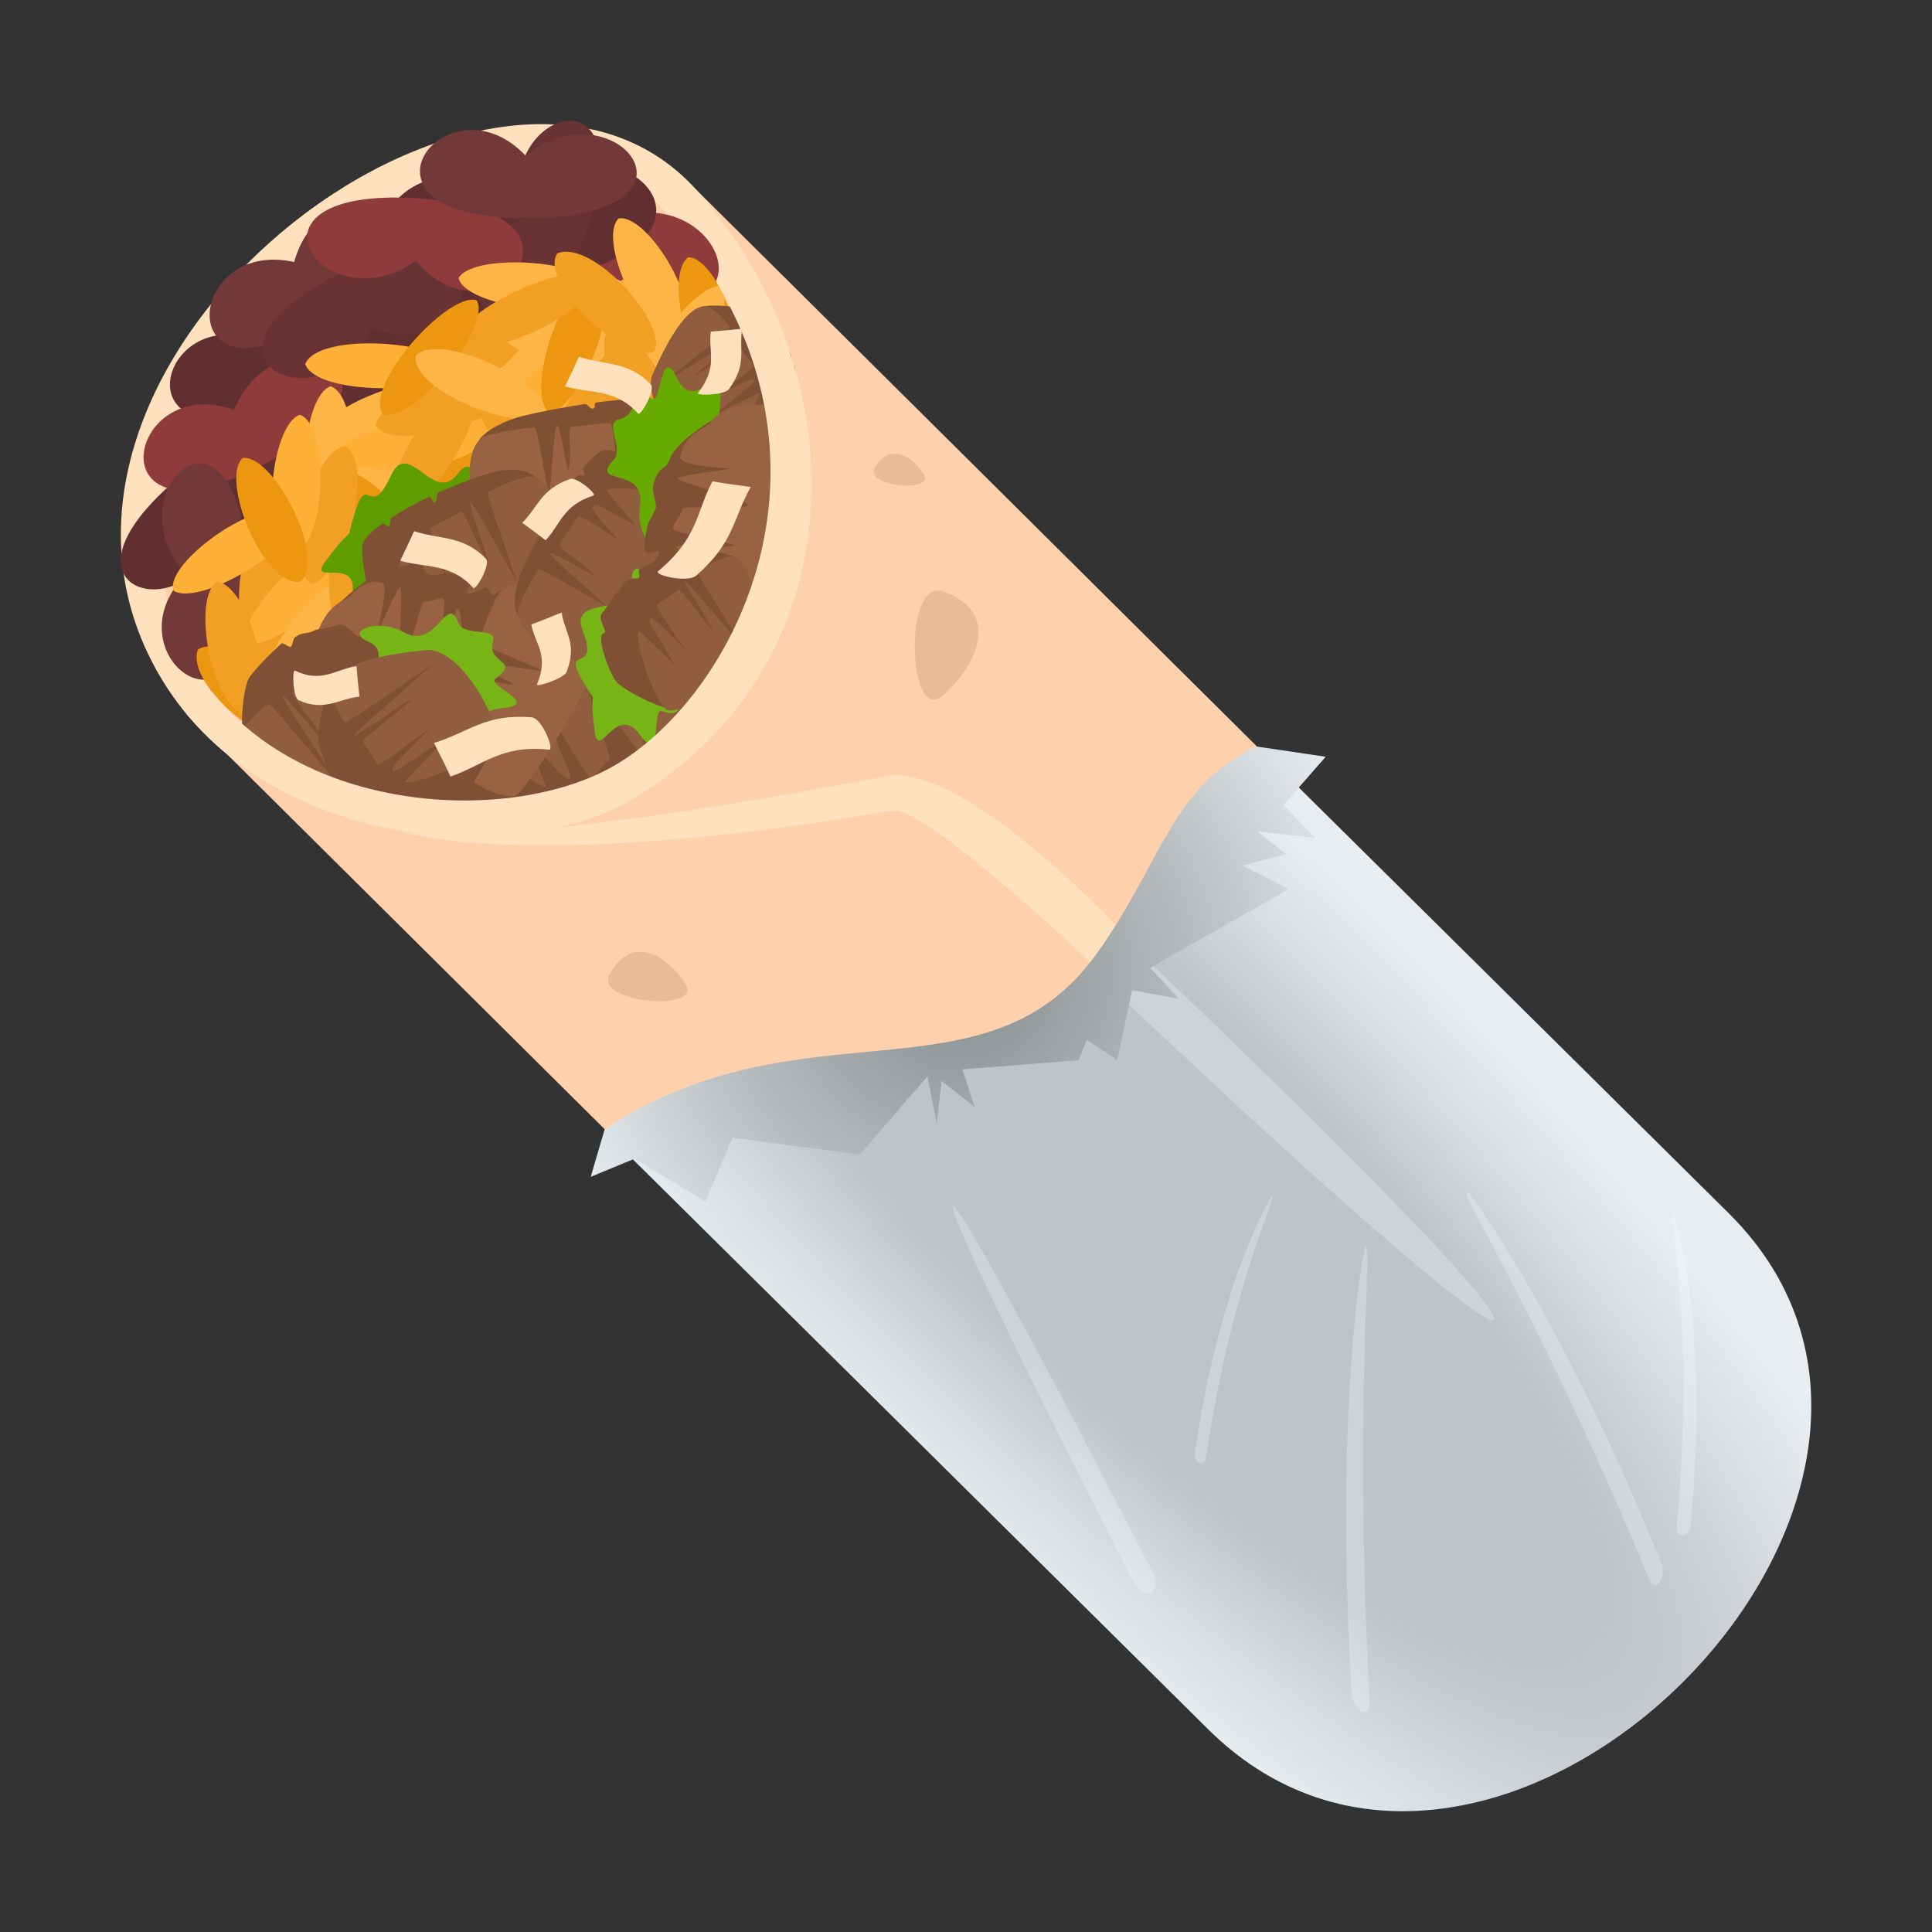 <?xml version="1.0" encoding="utf-8"?>
<!-- Generator: Adobe Illustrator 15.0.0, SVG Export Plug-In . SVG Version: 6.00 Build 0)  -->
<!DOCTYPE svg PUBLIC "-//W3C//DTD SVG 1.1//EN" "http://www.w3.org/Graphics/SVG/1.1/DTD/svg11.dtd">
<svg version="1.1" id="Layer_1" xmlns:x="http://ns.adobe.com/Extensibility/1.0/" xmlns:i="http://ns.adobe.com/AdobeIllustrator/10.0/" xmlns:graph="http://ns.adobe.com/Graphs/1.0/"
	 xmlns="http://www.w3.org/2000/svg" xmlns:xlink="http://www.w3.org/1999/xlink" xmlns:a="http://ns.adobe.com/AdobeSVGViewerExtensions/3.0/"
	 x="0px" y="0px" width="64px" height="64px" viewBox="0 0 64 64" enable-background="new 0 0 64 64" xml:space="preserve">
<rect x="0" y="0" width="64" height="64" fill="#333333" stroke="none"/>
<path fill="#FED0AC" d="M23.087,6.308c13.12,13.015,12.685,12.602,20.391,20.246c1.346,2.906-14.655,18.918-17.199,17.054
	c-6.093-6.04-9.965-9.899-20.092-19.947C-0.812,14.274,15.623-0.574,23.087,6.308z"/>
<path fill="#FFE1BD" d="M23.087,6.308c5.331,5.957,5.417,15.652-2.115,20.146c-4.146,2.476-13.078,1.56-16.09-4.84
	C0.03,11.313,16.571-0.968,23.087,6.308z M22.19,7.191C17.163,1.338,2.375,10.743,5.755,20.598
	c2.146,6.269,10.685,7.01,14.576,4.775C24.466,22.993,28.673,14.734,22.19,7.191z"/>
<path fill="#FFE1BD" d="M29.39,25.704c-13.914,2.658-16.171,1.825-16.171,1.825s4.116,1.427,16.364-0.679
	c0.825-0.142,5.114,3.565,7.832,6.298l0.908-1.006C35.807,29.174,31.439,25.313,29.39,25.704z"/>
<path fill="#EBBB96" d="M31.214,23.051c-1.129,0.962-1.318-3.944,0.045-3.452C33.214,20.298,32.325,22.103,31.214,23.051z"/>
<path fill="#EBBB96" d="M22.716,32.61c0.561,0.919-3.051,0.625-2.52-0.341C20.957,30.886,22.165,31.706,22.716,32.61z"/>
<path fill="#EBBB96" d="M30.608,15.724c0.362,0.598-1.981,0.406-1.633-0.221C29.47,14.605,30.25,15.137,30.608,15.724z"/>
<radialGradient id="SVGID_1_" cx="386.642" cy="-148.65" r="17.889" gradientTransform="matrix(0.632 -0.631 2.229 2.225 124.384 613.977)" gradientUnits="userSpaceOnUse">
	<stop  offset="0.382" style="stop-color:#BEC4C7"/>
	<stop  offset="0.567" style="stop-color:#D5DBDE"/>
	<stop  offset="0.751" style="stop-color:#E7EDF0"/>
	<a:midPointStop  offset="0.382" style="stop-color:#BEC4C7"/>
	<a:midPointStop  offset="0.45" style="stop-color:#BEC4C7"/>
	<a:midPointStop  offset="0.751" style="stop-color:#E7EDF0"/>
</radialGradient>
<path fill="url(#SVGID_1_)" d="M57.265,40.189c9.433,9.353-7.807,26.449-17.239,17.1C35.563,52.86,20.56,38.005,20.56,38.005
	l15.375-3.952l6.542-8.507C42.477,25.546,52.802,35.763,57.265,40.189z"/>
<path opacity="0.25" fill="#FFFFFF" d="M36.576,32.498c-0.532-0.516,0.489-1.571,1.03-1.07
	C54.136,47.088,53.086,48.176,36.576,32.498z"/>
<path opacity="0.25" fill="#FFFFFF" d="M39.958,48.244c-0.053,0.383-0.422,0.237-0.373-0.145c0.859-5.842,2.558-8.495,2.556-8.509
	C42.343,39.627,40.844,42.309,39.958,48.244z"/>
<path opacity="0.25" fill="#FFFFFF" d="M38.191,52.104c0.332,0.657-0.294,0.972-0.633,0.318
	C29.128,35.986,29.773,35.662,38.191,52.104z"/>
<path opacity="0.25" fill="#FFFFFF" d="M45.365,56.313c0.072,0.672-0.503,0.415-0.593-0.23c-0.568-9.659,0.392-14.738,0.458-14.782
	C45.485,41.246,44.845,46.226,45.365,56.313z"/>
<path opacity="0.25" fill="#FFFFFF" d="M55.033,51.77c0.184,0.582-0.23,1.043-0.442,0.446c-3.647-8.758-6.254-12.697-6.002-12.757
	C48.664,39.467,51.603,43.35,55.033,51.77z"/>
<path opacity="0.25" fill="#FFFFFF" d="M56.011,50.493c-0.054,0.442-0.511,0.513-0.464,0.062c0.624-6.973-0.341-10.416-0.107-10.402
	C55.438,40.168,56.64,43.633,56.011,50.493z"/>
<radialGradient id="SVGID_2_" cx="1.96" cy="-7.743" r="15.284" gradientTransform="matrix(0.933 0 0 0.931 29.911 39.478)" gradientUnits="userSpaceOnUse">
	<stop  offset="0" style="stop-color:#8A8F91"/>
	<stop  offset="0.21" style="stop-color:#989D9F"/>
	<stop  offset="0.607" style="stop-color:#BDC2C5"/>
	<stop  offset="1" style="stop-color:#E7EDF0"/>
	<a:midPointStop  offset="0" style="stop-color:#8A8F91"/>
	<a:midPointStop  offset="0.564" style="stop-color:#8A8F91"/>
	<a:midPointStop  offset="1" style="stop-color:#E7EDF0"/>
</radialGradient>
<path fill="url(#SVGID_2_)" d="M20.03,37.411l-0.462,1.574l1.446-0.599l2.354,1.413l0.894-2.112l4.217,0.56l2.245-2.592l0.308,1.573
	l0.157-1.423l1.091,0.858l-0.398-1.24l3.849-0.303l0.269-0.675l1.012,0.675l0.49-2.32l1.546,0.288l-0.947-1.03l4.592-2.608
	l-1.538-0.778l1.45-0.373l-0.952-0.757l1.909,0.214l-1.042-1.093l1.395-1.594l-2.275-0.338c-2.822,1.254-3.171,3.914-5.354,6.917
	C32.629,36.671,26.533,33.095,20.03,37.411z"/>
<path fill="#612F2F" d="M8.757,11.407c-3.438-1.741-5.156,4.282,0.822,1.922C15.478,11,10.549,8.114,8.757,11.407z"/>
<path fill="#612F2F" d="M12.843,10.77c-3.684-1.145-4.37,5.08,1.132,1.756C19.4,9.25,14.059,7.224,12.843,10.77z"/>
<path fill="#612F2F" d="M7.376,17.313c3.811,0.576,3.627-5.673-1.364-1.566C1.088,19.8,6.662,20.998,7.376,17.313z"/>
<path fill="#8F3B3B" d="M7.75,13.577c-3.635-1.284-4.694,4.858,1.034,1.788C14.439,12.337,9.185,10.112,7.75,13.577z"/>
<path fill="#8F3B3B" d="M20.746,7.11c-0.984-3.72-6.667-1.133-0.896,1.86C25.54,11.928,24.423,6.343,20.746,7.11z"/>
<path fill="#733838" d="M9.744,8.679c-3.771-0.832-4.086,5.384,1.242,1.645C16.245,6.637,10.752,5.071,9.744,8.679z"/>
<path fill="#733838" d="M6.157,19.032c-2.715,2.735,2.383,6.318,2.058-0.174C7.896,12.453,3.64,16.255,6.157,19.032z"/>
<path fill="#612F2F" d="M17.019,6.706c-3.777-3.216-7.758,3.804,0.446,2.653C25.554,8.229,20.263,3.129,17.019,6.706z"/>
<path fill="#693333" d="M12.303,10.863c3.567,1.45,4.853-4.67-0.961-1.842C5.604,11.814,10.743,14.278,12.303,10.863z"/>
<path fill="#693333" d="M17.364,7.238c-3.592,1.395-0.313,6.721,1.961,0.68C21.575,1.955,16.144,3.688,17.364,7.238z"/>
<path fill="#8F3B3B" d="M13.784,8.631c2.413,3.005,6.555-1.658,0.064-2.063C7.443,6.169,10.735,10.823,13.784,8.631z"/>
<path fill="#733838" d="M17.426,5.171c-2.64-2.813-6.418,2.137,0.094,2.059C23.944,7.151,20.301,2.762,17.426,5.171z"/>
<path fill="#FFB545" d="M10.943,12.797c-0.976,0.373-1.229,4.334-0.098,4.606C12.036,16.912,11.886,13.048,10.943,12.797z"/>
<path fill="#FFB545" d="M14.373,17.72c0.53-0.864-2.018-3.83-3.12-3.329C10.634,15.474,13.438,18.121,14.373,17.72z"/>
<path fill="#FFB545" d="M19.532,14.293c0.53-0.864-2.017-3.83-3.12-3.328C15.794,12.047,18.599,14.694,19.532,14.293z"/>
<path fill="#F2A024" d="M8.56,17.786c-0.946,0.445-0.852,4.39,0.304,4.57C10.016,21.778,9.526,17.963,8.56,17.786z"/>
<path fill="#FFB036" d="M21.545,11.027c-0.72-0.637-4.603,1.164-4.439,2.261C18.021,14.046,21.658,11.953,21.545,11.027z"/>
<path fill="#FFB036" d="M24.843,11.249c0.168-0.963-3.429-2.762-4.289-1.927C20.384,10.514,24.104,11.935,24.843,11.249z"/>
<path fill="#FFB036" d="M16.176,17.43c0.918-0.495,0.572-4.409-0.603-4.523C14.456,13.549,15.195,17.312,16.176,17.43z"/>
<path fill="#ED9610" d="M9.972,24.555c0.37-0.974-2.456-3.707-3.419-3.032C6.128,22.737,9.149,25.103,9.972,24.555z"/>
<path fill="#FFB036" d="M5.747,19.566c0.865,0.562,4.371-1.517,3.967-2.572C8.624,16.33,5.43,18.672,5.747,19.566z"/>
<path fill="#FFB545" d="M16.782,14.344c0.455,0.833,4.652,0.234,4.87-0.881C21.058,12.453,16.99,13.411,16.782,14.344z"/>
<path fill="#F2A024" d="M14.262,13.394c0.913,0.381,4.102-2.425,3.583-3.393C16.701,9.563,13.848,12.567,14.262,13.394z"/>
<path fill="#FFB036" d="M8.152,21.3c0.911,0.382,4.101-2.423,3.582-3.394C10.592,17.471,7.739,20.474,8.152,21.3z"/>
<path fill="#FFB545" d="M16.648,11.053c0.152,0.941,4.249,1.56,4.813,0.534C21.234,10.433,17.144,10.199,16.648,11.053z"/>
<path fill="#FFB545" d="M15.194,9.203c0.15,0.942,4.249,1.561,4.81,0.536C19.779,8.584,15.688,8.353,15.194,9.203z"/>
<path fill="#ED9610" d="M11.351,15.628c-0.588,0.755,1.751,4.169,2.886,3.882C14.93,18.557,12.311,15.41,11.351,15.628z"/>
<path fill="#FFB036" d="M8.57,24.34c0.936,0.326,3.955-2.642,3.373-3.576C10.77,20.396,8.101,23.541,8.57,24.34z"/>
<path fill="#F2A024" d="M7.183,19.278c-0.872,0.571-0.125,4.407,1.062,4.417C9.298,22.961,8.177,19.308,7.183,19.278z"/>
<path fill="#FFB545" d="M20.492,7.236c-0.734,0.727,0.894,4.259,2.073,4.022C23.44,10.336,21.485,7.063,20.492,7.236z"/>
<path fill="#FFB545" d="M20.09,11.473c0.315,0.925,4.341,0.768,4.69-0.376C24.354,9.972,20.407,10.517,20.09,11.473z"/>
<path fill="#FFB545" d="M15.216,12.767c-0.624-0.723-4.678,0.632-4.662,1.75C11.356,15.381,15.205,13.706,15.216,12.767z"/>
<path fill="#FFB545" d="M14.327,16.854c-0.962-0.38-3.548,2.526-2.858,3.512C12.666,20.795,14.887,17.691,14.327,16.854z"/>
<path fill="#ED9610" d="M13.372,15.917c0.249-0.954,4.422-1.773,4.88-0.773C17.905,16.313,13.777,16.746,13.372,15.917z"/>
<path fill="#ED9610" d="M18.2,13.666c-0.812-0.534,0.348-4.413,1.54-4.478C20.718,9.877,19.201,13.59,18.2,13.666z"/>
<path fill="#F2A024" d="M15.076,11.39c-0.062-0.958,3.749-2.905,4.516-2.103C19.628,10.474,15.739,12.047,15.076,11.39z"/>
<path fill="#FFB545" d="M11.604,17.327c0.307-0.941,4.504-1.542,4.899-0.516C16.087,17.965,11.957,18.183,11.604,17.327z"/>
<path fill="#FFB036" d="M11.163,15.022c0.308-0.941,4.502-1.542,4.897-0.516C15.646,15.66,11.517,15.876,11.163,15.022z"/>
<path fill="#FFB545" d="M8.754,23.007c-0.557-0.77,1.887-4.162,3.003-3.848C12.411,20.134,9.701,23.25,8.754,23.007z"/>
<path fill="#F2A024" d="M10.316,19.342c-0.866-0.461-0.07-4.396,1.116-4.561C12.479,15.379,11.313,19.181,10.316,19.342z"/>
<path fill="#F2A024" d="M19.094,16.215c-0.955,0.421-3.834-2.26-3.204-3.254C17.083,12.477,19.604,15.372,19.094,16.215z"/>
<path fill="#ED9610" d="M22.794,8.524c1.021-0.023,2.34,3.644,1.351,4.339C22.89,12.852,21.976,9.127,22.794,8.524z"/>
<path fill="#F2A024" d="M21.669,11.648c-0.958,0.421-3.837-2.262-3.207-3.255C19.658,7.91,22.177,10.803,21.669,11.648z"/>
<path fill="#F2A024" d="M17.24,12.815c-0.134,0.964-4.216,2.224-4.796,1.288C12.649,12.912,16.732,12.043,17.24,12.815z"/>
<path fill="#F2A024" d="M15.687,12.697c0.651,0.697-1.382,4.303-2.539,4.116C12.376,15.926,14.708,12.563,15.687,12.697z"/>
<path fill="#FFB036" d="M15.063,12.192c-0.325,0.89-4.575,0.934-4.953-0.133C10.552,10.973,14.725,11.302,15.063,12.192z"/>
<path fill="#F2A024" d="M20.942,11.333c0.65,0.699-1.38,4.302-2.536,4.116C17.632,14.561,19.965,11.197,20.942,11.333z"/>
<path fill="#FFB545" d="M23.884,9.484c0.65,0.701-1.38,4.304-2.535,4.118C20.573,12.715,22.906,9.351,23.884,9.484z"/>
<path fill="#FFB036" d="M9.931,13.74c0.954,0.295,0.937,4.248-0.216,4.613C8.556,17.955,8.97,14.068,9.931,13.74z"/>
<path fill="#ED9610" d="M8.039,15.172c1.026-0.13,2.814,3.322,1.903,4.105C8.675,19.4,7.289,15.846,8.039,15.172z"/>
<path fill="#F2A024" d="M11.674,16.839c0.971,0.242,1.184,4.175,0.05,4.599C10.537,21.1,10.729,17.215,11.674,16.839z"/>
<path fill="#ED9610" d="M15.783,9.941c0.532,0.786-2.004,4.122-3.106,3.779C12.053,12.728,14.847,9.676,15.783,9.941z"/>
<path fill="#F2A024" d="M20.222,10.812c1.025-0.131,2.814,3.321,1.903,4.104C20.858,15.04,19.472,11.484,20.222,10.812z"/>
<path fill="#FFB545" d="M18.063,13.704c0.167-0.962-3.431-2.76-4.291-1.926C13.603,12.969,17.324,14.391,18.063,13.704z"/>
<path fill="#5E9C00" d="M14.853,18.705c-0.48,0.107-0.498,1.244-0.923,1.047c-0.691-0.324-0.861,0.844-1.253-0.087
	c-0.128-0.303-1.297,1.389-1.023,0.113c0.312-1.448-1.536-0.296-0.854-1.21c1.136-1.517,0.538-0.258,0.976-1.643
	c0.408-1.29,0.48,0.342,1.176-1.175c0.577-1.257,1.409,0.976,2.196-0.037c0.611-0.785,0.68,0.419-0.021,1.16
	C14.142,17.911,16.026,18.443,14.853,18.705z"/>
<path fill="#805034" d="M15.891,14.55c0.217-0.311,0.871-0.628,1.376-0.759c0.476-0.122,1.259-0.277,2.091-0.403
	c0.127-0.021,0.162,0.167,0.29,0.148c0.106-0.014,0.005-0.191,0.112-0.206c0.527-0.065,1.109-0.123,1.617-0.145
	c0.04-0.003,0.151,0.146,0.188,0.146c0.096-0.001,0.111-0.158,0.198-0.159c0.457-0.006,0.819,0.027,0.979,0.117
	c0.308,0.173,0.845,1.617,0.748,1.876c-0.209,0.545-0.929,1.178-1.348,1.412C21.018,17.202,14.537,16.495,15.891,14.55z"/>
<path fill="#996242" d="M16.163,18.176c1.05,0.539,5.936-1.401,6.189-1.736c0.245-0.316-0.076-1.983-0.693-2.277
	c-0.089-0.048-0.363,1.456-0.403,1.305c-0.215-0.861-0.195-1.315-0.4-1.319c-0.153-0.006-0.286,0.562-0.42,1.264
	c-0.023,0.119-0.086-1.404-0.238-1.402c-0.18,0.008-1.063,0.116-1.245,0.123c-0.176,0.01-0.008,0.802-0.103,1.374
	c-0.063,0.381-0.266-1.421-0.395-1.41c-0.113,0.01-0.242,2.496-0.269,2.353c-0.26-1.355-0.39-2.316-0.504-2.302
	c-0.77,0.086-1.512,0.233-1.711,0.359C15.125,15.048,15.753,17.907,16.163,18.176z"/>
<path fill="#805034" d="M17.714,15.805c-0.257-0.315-0.988-0.266-1.429-0.149c-0.413,0.115-1.07,0.353-1.747,0.65
	c-0.104,0.048-0.026,0.284-0.129,0.333c-0.084,0.041-0.113-0.221-0.196-0.179c-0.423,0.203-0.874,0.448-1.259,0.693
	c-0.031,0.02-0.026,0.257-0.056,0.276c-0.069,0.047-0.168-0.125-0.235-0.082c-0.336,0.237-0.578,0.472-0.645,0.662
	c-0.125,0.366,0.302,2.346,0.518,2.595c0.459,0.523,0.876,0.997,1.06,0.905C18.063,19.301,19.388,17.883,17.714,15.805z"/>
<path fill="#915D3F" d="M18.945,19.233c-1.495,1.448-4.977,2.53-5.35,2.276c-0.358-0.237-0.579-2.384-0.296-3.063
	c0.039-0.103,1.089,1.507,1.031,1.312c-0.331-1.124-0.601-1.644-0.458-1.761c0.111-0.087,0.53,0.507,1.024,1.252
	c0.083,0.128-0.732-1.688-0.618-1.762c0.132-0.09,0.832-0.44,0.971-0.526c0.136-0.084,0.462,0.931,0.854,1.553
	c0.26,0.407-0.613-1.806-0.514-1.862c0.094-0.05,1.588,2.787,1.528,2.606c-0.578-1.722-1.029-2.918-0.937-2.965
	c0.609-0.309,1.231-0.537,1.447-0.496C18.555,15.978,19.317,18.878,18.945,19.233z"/>
<path fill="#805034" d="M11.324,19.901c0.31-0.286,1.014-0.923,1.474-0.927c0.43-0.007,0.224-0.326,0.949-0.237
	c0.108,0.013,0.428,0.301,0.536,0.318c0.09,0.012,0.478-0.087,0.568-0.075c0.451,0.072,0.917,0.105,0.692,0.452
	c-0.337,0.51,0.512,0.008,0.544,0.02c0.076,0.019,0.253,0.329,0.325,0.353c0.365,0.118,0.427,0.713,0.514,0.857
	c0.168,0.282,0.075,1.118-0.12,1.38c-0.407,0.557-0.771,1.009-0.975,1.022C12.912,23.285,9.372,21.715,11.324,19.901z"/>
<path fill="#996242" d="M10.399,22.263c0.601,0.896,5.08,1.105,5.433,0.802c0.337-0.286,0.321-2.155-0.038-2.661
	c-0.055-0.073-0.431,1.766-0.443,1.585c-0.062-0.892-0.034-1.76-0.194-1.822c-0.12-0.047-0.195,1.092-0.617,1.84
	c-0.07,0.127,0.276-2.139,0.15-2.174c-0.147-0.044-0.472,0.136-0.622,0.097c-0.146-0.038-0.39,1.403-0.721,2.021
	c-0.219,0.406,0.022-2.482-0.089-2.506c-0.095-0.019-0.821,1.724-0.783,1.556c0.397-1.593,0.246-1.696,0.146-1.715
	c-0.656-0.112-1,0.502-1.212,0.588C10.489,20.249,10.19,21.848,10.399,22.263z"/>
<path fill="#805034" d="M23.038,23.264c-0.126,0.465-0.43,1.513-0.905,1.849c-0.441,0.317-0.011,0.44-0.828,0.888
	c-0.121,0.068-0.646,0.052-0.769,0.117c-0.104,0.052-0.439,0.418-0.543,0.471c-0.517,0.266-1.024,0.573-1.023,0.115
	c0.003-0.674-0.538,0.362-0.578,0.379c-0.091,0.037-0.487-0.1-0.579-0.067c-0.46,0.163-0.925-0.299-1.111-0.357
	c-0.368-0.118-0.835-0.896-0.808-1.259c0.047-0.77,0.12-1.416,0.322-1.574C19.103,21.531,23.844,20.313,23.038,23.264z"/>
<path fill="#915D3F" d="M22.405,20.589c-1.228-0.328-6.028,2.722-6.189,3.235c-0.155,0.484,1.121,2.065,1.838,2.234
	c0.106,0.027-0.745-1.81-0.612-1.666c0.666,0.711,1.225,1.472,1.434,1.408c0.159-0.045-0.53-1.067-0.597-2.007
	c-0.015-0.159,1.153,2.015,1.311,1.956c0.181-0.068,0.398-0.457,0.581-0.534c0.175-0.07-0.545-1.472-0.615-2.236
	c-0.049-0.502,1.651,2.128,1.783,2.067c0.112-0.052-0.309-2.059-0.236-1.887c0.663,1.64,0.892,1.62,1.007,1.563
	c0.76-0.379,0.701-1.149,0.863-1.374C23.672,22.366,22.904,20.792,22.405,20.589z"/>
<path fill="#805034" d="M8.066,24.424c-0.118-0.438-0.011-1.707,0.212-2.008c0.212-0.281,0.598-0.697,1.043-1.094
	c0.065-0.062,0.25,0.155,0.319,0.096c0.059-0.046,0.062-0.25,0.12-0.295c0.293-0.23,0.371-0.078,0.688-0.257
	c0.025-0.013,0.363-0.053,0.389-0.068c0.058-0.03,0.279-0.058,0.337-0.085c0.296-0.14,0.66,0.492,0.737,0.347
	c0.144-0.281,1.515,0.866,1.666,1.204c0.328,0.718,0.523,1.999,0.417,2.126C11.715,27.152,9.711,26.203,8.066,24.424z"/>
<path fill="#915D3F" d="M10.896,26.336c1.157,0.344,3.312-1.533,3.199-2.009c-0.106-0.452-1.896-1.966-2.563-2.146
	c-0.096-0.025,1.002,1.864,0.85,1.689c-0.881-0.972-1.248-1.522-1.391-1.47c-0.106,0.038,0.291,0.762,0.798,1.646
	c0.084,0.148-1.256-1.667-1.35-1.617c-0.114,0.056-0.608,0.44-0.723,0.508c-0.107,0.063,0.677,0.968,1.101,1.684
	c0.281,0.475-1.385-1.636-1.463-1.585c-0.067,0.044,1.967,3.077,1.825,2.91c-1.323-1.549-2.23-2.677-2.295-2.626
	c-0.436,0.331-0.808,0.72-0.829,0.931C7.96,25.152,10.397,26.13,10.896,26.336z"/>
<path fill="#805034" d="M23.245,10.159c0.376-0.096,1.474,0.004,1.734,0.19c0.241,0.176,0.602,0.497,0.943,0.865
	c0.053,0.055-0.135,0.204-0.083,0.262c0.039,0.048,0.214,0.052,0.253,0.099c0.199,0.242,0.067,0.306,0.224,0.568
	c0.012,0.021,0.044,0.298,0.057,0.318c0.027,0.047,0.051,0.229,0.074,0.278c0.119,0.243-0.426,0.535-0.3,0.601
	c0.244,0.121-0.749,1.233-1.039,1.355c-0.622,0.265-1.729,0.414-1.838,0.325C20.887,13.127,21.71,11.492,23.245,10.159z"/>
<path fill="#915D3F" d="M21.591,12.464c-0.297,0.945,1.323,2.729,1.733,2.64c0.392-0.083,1.7-1.538,1.854-2.081
	c0.021-0.079-1.61,0.804-1.461,0.681c0.842-0.713,1.317-1.012,1.272-1.128c-0.036-0.089-0.66,0.234-1.422,0.641
	c-0.128,0.068,1.44-1.015,1.396-1.094c-0.049-0.094-0.381-0.504-0.438-0.597c-0.055-0.09-0.837,0.545-1.455,0.889
	c-0.408,0.227,1.413-1.122,1.369-1.188c-0.038-0.056-2.657,1.586-2.514,1.475c1.34-1.073,2.313-1.808,2.268-1.862
	c-0.284-0.359-0.62-0.667-0.802-0.688C22.616,10.063,21.771,12.057,21.591,12.464z"/>
<path fill="#805034" d="M16.641,19.528c-0.342,0.147-0.789,0.732-1.02,1.206c-0.22,0.446-0.532,1.193-0.832,1.994
	c-0.047,0.121,0.125,0.196,0.083,0.319c-0.036,0.104-0.187-0.035-0.223,0.069c-0.177,0.509-0.354,1.074-0.482,1.574
	c-0.012,0.041,0.109,0.184,0.101,0.223c-0.021,0.093-0.176,0.076-0.197,0.16c-0.1,0.453-0.147,0.82-0.094,0.999
	c0.1,0.342,1.373,1.184,1.643,1.143c0.569-0.092,1.328-0.675,1.642-1.04C18.101,25.188,18.799,18.596,16.641,19.528z"/>
<path fill="#996242" d="M20.068,20.568c0.294,1.157-2.607,5.603-2.982,5.784c-0.356,0.178-1.89-0.496-2.044-1.171
	c-0.024-0.101,1.479-0.055,1.342-0.125c-0.782-0.396-1.222-0.474-1.184-0.679c0.028-0.152,0.601-0.165,1.305-0.149
	c0.119,0.002-1.333-0.385-1.296-0.534c0.044-0.177,0.335-1.031,0.38-1.211c0.049-0.172,0.772,0.162,1.343,0.189
	c0.378,0.017-1.309-0.565-1.271-0.691c0.033-0.111,2.448,0.289,2.316,0.231c-1.246-0.545-2.142-0.878-2.105-0.989
	c0.249-0.745,0.547-1.454,0.712-1.627C17.281,18.872,19.895,20.102,20.068,20.568z"/>
<path fill="#805034" d="M17.15,20.346c-0.214-0.284-0.042-1.004,0.134-1.428c0.167-0.398,0.479-1.026,0.845-1.667
	c0.058-0.098,0.237,0.002,0.298-0.097c0.048-0.08-0.161-0.134-0.114-0.212c0.243-0.398,0.527-0.821,0.798-1.179
	c0.021-0.03,0.217,0,0.236-0.027c0.053-0.065-0.073-0.181-0.025-0.242c0.255-0.31,0.491-0.527,0.658-0.575
	c0.325-0.089,1.874,0.521,2.039,0.758c0.35,0.504,0.663,0.961,0.554,1.134C19.958,21.021,18.556,22.198,17.15,20.346z"/>
<path fill="#915D3F" d="M19.747,21.889c1.453-1.343,2.968-4.684,2.825-5.078c-0.131-0.375-1.854-0.798-2.462-0.583
	c-0.091,0.03,1.042,1.22,0.895,1.146c-0.867-0.435-1.245-0.751-1.367-0.619c-0.089,0.102,0.322,0.573,0.846,1.13
	c0.09,0.097-1.254-0.884-1.337-0.775c-0.098,0.12-0.509,0.781-0.604,0.909c-0.095,0.126,0.683,0.544,1.121,0.993
	c0.287,0.294-1.373-0.78-1.438-0.686c-0.056,0.088,2.006,1.835,1.868,1.759c-1.312-0.732-2.213-1.294-2.268-1.207
	c-0.364,0.574-0.664,1.168-0.669,1.385C17.142,21.193,19.386,22.221,19.747,21.889z"/>
<path fill="#68AB00" d="M20.331,15.231c0.347-0.368-0.321-1.23,0.161-1.333c0.786-0.171,0.23-1.148,1.124-0.687
	c0.291,0.15,0.273-1.814,0.806-0.696c0.603,1.27,1.492-0.698,1.456,0.393c-0.057,1.817-0.305,0.517,0.155,1.814
	c0.427,1.211-0.616,0.031-0.299,1.587c0.262,1.284-1.792,0.112-1.855,1.341c-0.049,0.952-0.834,0.094-0.679-0.881
	C21.417,15.403,19.484,16.132,20.331,15.231z"/>
<path fill="#77B516" d="M15.188,20.648c0.168,0.439,1.287,0.116,1.146,0.59c-0.233,0.774,0.938,0.591,0.074,1.253
	c-0.283,0.217,1.527,0.851,0.239,0.966c-1.461,0.131-0.097,1.593-1.079,1.2c-1.637-0.654-0.322-0.45-1.738-0.46
	c-1.319-0.012,0.274-0.572-1.304-0.799c-1.31-0.185,0.779-1.671-0.316-2.138c-0.85-0.359,0.326-0.791,1.141-0.328
	C14.495,21.585,14.781,19.578,15.188,20.648z"/>
<path fill="#77B516" d="M22.879,21.386c-0.287,0.415,0.516,1.146,0.051,1.326c-0.76,0.291-0.047,1.151-1.013,0.845
	c-0.317-0.101,0.014,1.81-0.698,0.807c-0.808-1.143-1.384,0.914-1.522-0.153c-0.23-1.778,0.225-0.55-0.443-1.74
	c-0.619-1.111,0.612-0.13,0.047-1.59c-0.469-1.21,1.775-0.395,1.645-1.602c-0.104-0.937,0.82-0.222,0.82,0.748
	C21.765,21.393,23.583,20.375,22.879,21.386z"/>
<path fill="#805034" d="M11.026,22.555c-0.251,0.402-0.568,1.716-0.465,2.089c0.099,0.35,0.311,0.894,0.582,1.432
	c0.041,0.084,0.275-0.075,0.316,0.006c0.04,0.065-0.023,0.271,0.015,0.334c0.188,0.327,0.309,0.199,0.534,0.479
	c0.018,0.021,0.312,0.169,0.328,0.191c0.043,0.05,0.231,0.148,0.276,0.194c0.221,0.235,0.753-0.289,0.776-0.117
	c0.038,0.332,1.646-0.389,1.893-0.68c0.53-0.616,1.126-1.848,1.069-2.008C15.203,20.97,13.088,21.289,11.026,22.555z"/>
<path fill="#915D3F" d="M14.199,21.529c1.154,0.022,2.48,2.596,2.224,3.042c-0.245,0.421-2.35,1.375-3.006,1.344
	c-0.096-0.004,1.508-1.558,1.314-1.433c-1.11,0.701-1.621,1.139-1.731,1.04c-0.084-0.072,0.511-0.675,1.256-1.403
	c0.124-0.122-1.675,1.28-1.745,1.201c-0.082-0.096-0.404-0.642-0.482-0.743c-0.078-0.099,0.923-0.761,1.54-1.347
	c0.406-0.387-1.78,1.207-1.835,1.133c-0.047-0.068,2.774-2.475,2.596-2.352c-1.699,1.14-2.884,1.986-2.926,1.913
	c-0.285-0.469-0.49-0.981-0.443-1.2C11.166,21.789,13.681,21.58,14.199,21.529z"/>
<path fill="#805034" d="M23.577,13.925c-0.374,0.235-1.212,0.782-1.386,1.273c-0.161,0.459-0.378,0.134-0.562,0.939
	c-0.027,0.121,0.121,0.557,0.097,0.68c-0.021,0.102-0.255,0.483-0.274,0.584c-0.099,0.509-0.236,1.017,0.164,0.891
	c0.588-0.19-0.18,0.553-0.183,0.591c-0.009,0.088,0.21,0.379,0.208,0.464c-0.025,0.432,0.497,0.694,0.599,0.833
	c0.196,0.278,0.996,0.451,1.308,0.328c0.657-0.252,1.207-0.494,1.293-0.708C26.105,16.744,25.95,12.428,23.577,13.925z"/>
<path fill="#996242" d="M26.08,13.713c0.603,0.938-0.831,5.811-1.239,6.087c-0.384,0.266-2.092-0.364-2.428-0.919
	c-0.047-0.082,1.774,0.123,1.616,0.048c-0.797-0.359-1.604-0.614-1.601-0.807c0.001-0.146,1.07,0.147,1.909-0.058
	c0.143-0.032-2.059-0.409-2.048-0.557c0.014-0.17,0.297-0.459,0.315-0.635c0.017-0.168,1.429,0.046,2.114-0.106
	c0.456-0.099-2.284-0.794-2.264-0.921c0.018-0.107,1.877-0.311,1.71-0.325c-1.605-0.1-1.646-0.299-1.625-0.41
	c0.135-0.742,0.825-0.907,0.979-1.105C24.2,13.144,25.772,13.35,26.08,13.713z"/>
<path fill="#805034" d="M24.396,18.485c-0.344-0.197-1.509-0.385-1.856-0.263c-0.325,0.114-0.839,0.348-1.353,0.634
	c-0.078,0.042,0.047,0.243-0.031,0.288c-0.063,0.039-0.244,0-0.307,0.037c-0.313,0.197-0.204,0.295-0.479,0.52
	c-0.021,0.018-0.179,0.296-0.201,0.313c-0.048,0.041-0.154,0.222-0.199,0.264c-0.232,0.217,0.196,0.662,0.038,0.694
	c-0.303,0.059,0.214,1.459,0.458,1.661c0.517,0.435,1.582,0.879,1.733,0.818C25.481,22.146,25.373,20.256,24.396,18.485z"/>
<path fill="#915D3F" d="M25.057,21.28c-0.118,1.046-2.57,2.44-2.951,2.241c-0.361-0.189-1.05-2.024-0.966-2.617
	c0.013-0.088,1.287,1.245,1.189,1.08c-0.542-0.953-0.896-1.381-0.795-1.488c0.072-0.083,0.569,0.41,1.167,1.029
	c0.101,0.104-1.021-1.42-0.942-1.487c0.092-0.083,0.615-0.414,0.715-0.493c0.097-0.077,0.611,0.777,1.093,1.291
	c0.317,0.34-0.944-1.521-0.872-1.576c0.065-0.046,2.012,2.327,1.915,2.173c-0.892-1.452-1.561-2.459-1.489-2.504
	c0.45-0.294,0.932-0.519,1.125-0.491C25.081,18.554,25.056,20.814,25.057,21.28z"/>
<path fill="#FFE1BD" d="M24.655,8.429c-0.127,0.254-0.794,0.83-0.91,0.941c4.104,6.89,0.323,13.851-3.414,16.003
	c-3.341,1.917-10.095,1.632-13.302-2.449c-0.116,0.196-0.737,0.639-0.85,0.721c3.758,4.531,11.134,4.994,14.792,2.81
	C27.665,22.462,28.33,14.363,24.655,8.429z"/>
<path fill="#FFE1BD" d="M13.258,18.574c0.841,0.249,1.659,0.063,2.418,0.9c0.086,0.099,0.594-0.787,0.418-0.969
	c-0.766-0.779-1.488-0.619-2.376-0.91C13.57,17.923,13.417,18.25,13.258,18.574z"/>
<path fill="#FFE1BD" d="M18.075,17.899c0.494-0.532,0.573-1.164,1.59-1.486c0.117-0.039-0.557-0.625-0.779-0.547
	c-0.966,0.342-1.039,0.896-1.585,1.454C17.562,17.509,17.824,17.701,18.075,17.899z"/>
<path fill="#FFE1BD" d="M17.599,20.688c0.117,0.646,0.6,0.987,0.191,1.984c-0.046,0.111,0.898-0.197,0.981-0.417
	c0.358-0.96-0.061-1.265-0.166-1.966C18.271,20.428,17.934,20.563,17.599,20.688z"/>
<path fill="#FFE1BD" d="M14.924,25.723c1.071-0.36,1.676-1.062,3.266-0.89c0.183,0.022-0.23-1.044-0.583-1.071
	c-1.539-0.125-2.071,0.492-3.232,0.85C14.567,24.982,14.753,25.35,14.924,25.723z"/>
<path fill="#FFE1BD" d="M18.717,12.798c0.843,0.249,1.659,0.063,2.421,0.901c0.084,0.096,0.592-0.791,0.417-0.971
	c-0.766-0.779-1.487-0.617-2.377-0.91C19.03,12.146,18.877,12.473,18.717,12.798z"/>
<path fill="#FFE1BD" d="M23.546,10.983c-0.087,0.681,0.248,1.162-0.421,2.034c-0.076,0.1,0.879,0.072,1.021-0.123
	c0.615-0.85,0.324-1.277,0.438-2.006C24.239,10.925,23.889,10.961,23.546,10.983z"/>
<path fill="#FFE1BD" d="M11.81,22.066c-0.682,0.104-1.164,0.574-2.037,0.15c-0.102-0.051-0.073,0.896,0.124,0.982
	c0.853,0.378,1.279-0.033,2.01-0.123C11.87,22.741,11.834,22.401,11.81,22.066z"/>
<path fill="#FFE1BD" d="M23.601,15.944c-0.539,1.013-0.459,1.858-1.8,2.978c-0.153,0.127,0.977,0.396,1.266,0.143
	c1.264-1.106,1.194-1.852,1.803-2.933C24.439,16.076,24.017,16.017,23.601,15.944z"/>
</svg>
